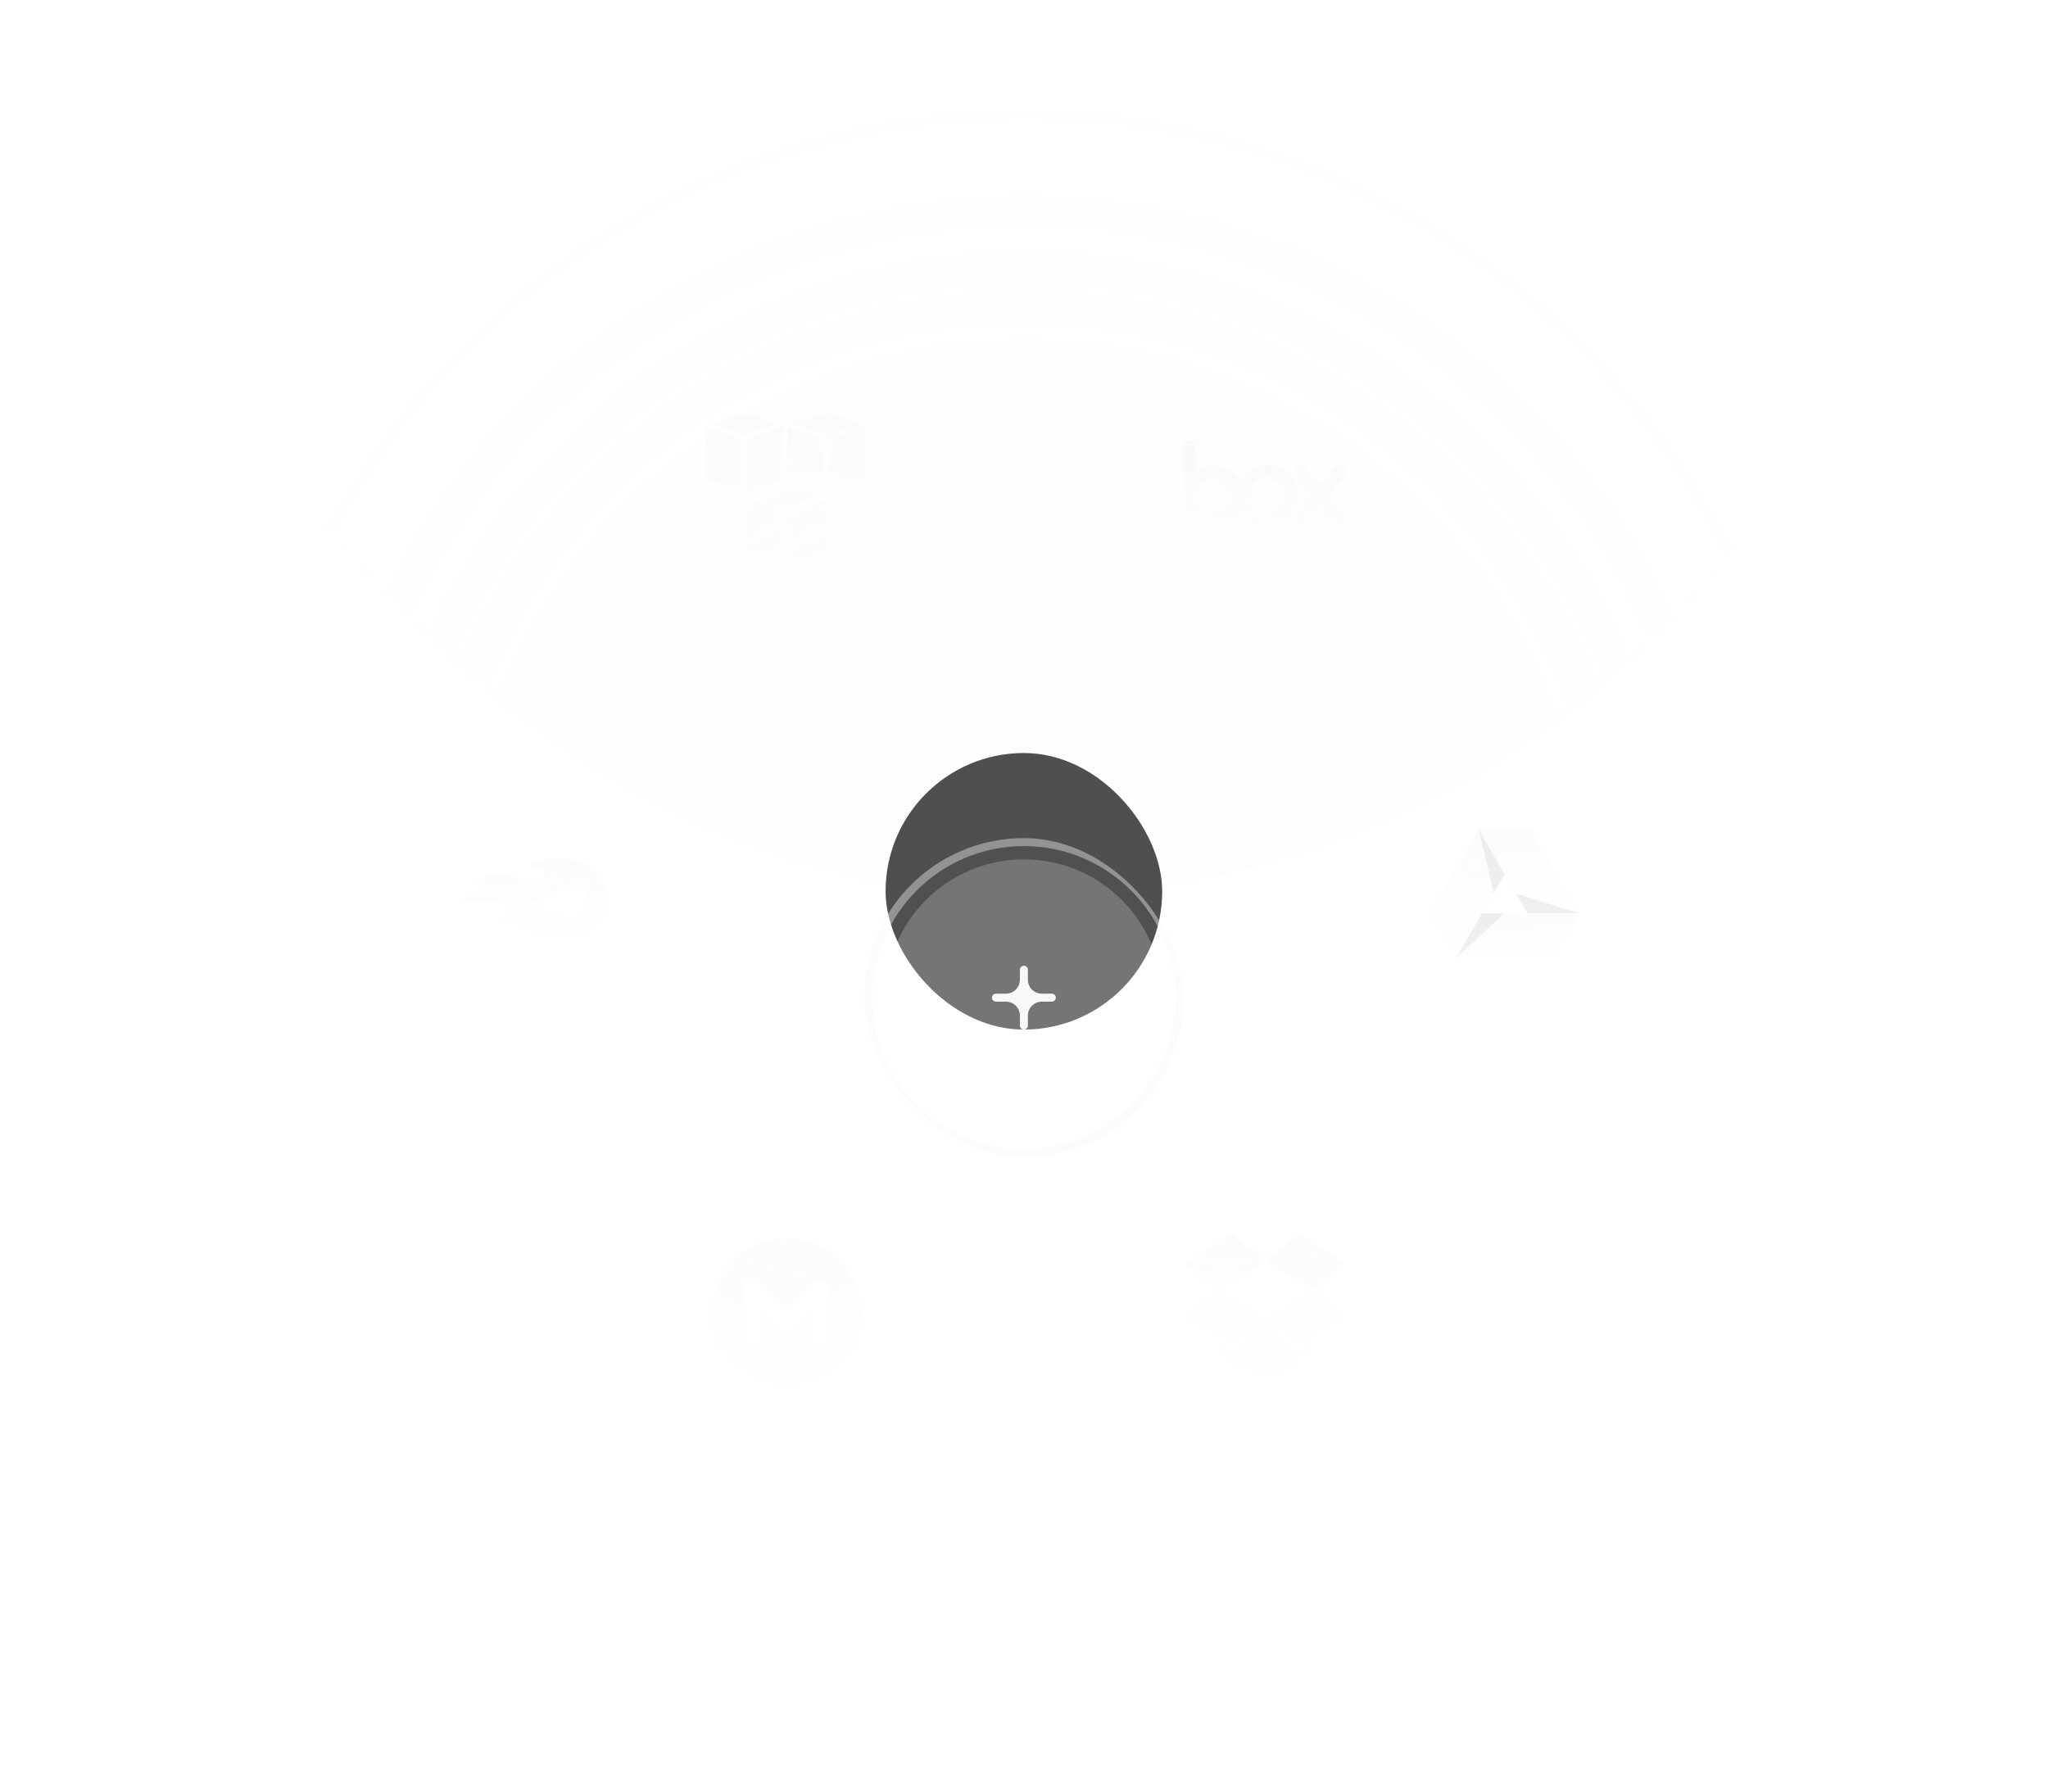 <svg width="385" height="337" viewBox="0 0 385 337" fill="none" xmlns="http://www.w3.org/2000/svg">
<mask id="mask0_356_8933" style="mask-type:alpha" maskUnits="userSpaceOnUse" x="22" y="0" width="341" height="337">
<rect x="22.479" y="0.591" width="340" height="336" fill="url(#paint0_radial_356_8933)"/>
</mask>
<g mask="url(#mask0_356_8933)">
<g opacity="0.5">
<rect x="22.479" y="-171.409" width="340" height="340" rx="170" fill="url(#paint1_radial_356_8933)"/>
<rect x="22.979" y="-170.909" width="339" height="339" rx="169.5" stroke="white" stroke-opacity="0.2"/>
</g>
<g opacity="0.5">
<rect x="22.479" y="168.591" width="340" height="340" rx="170" fill="url(#paint2_radial_356_8933)"/>
<rect x="22.979" y="169.091" width="339" height="339" rx="169.5" stroke="white" stroke-opacity="0.2"/>
</g>
</g>
<g clip-path="url(#clip0_356_8933)">
<g filter="url(#filter0_b_356_8933)">
<g clip-path="url(#clip1_356_8933)">
<rect x="207.479" y="216.591" width="60" height="60" rx="30" fill="#F8F8F8" fill-opacity="0.01"/>
<rect x="207.979" y="217.091" width="59" height="59" rx="29.5" stroke="white" stroke-opacity="0.05"/>
</g>
</g>
<g filter="url(#filter1_b_356_8933)">
<g clip-path="url(#clip2_356_8933)">
<rect x="252.479" y="138.591" width="60" height="60" rx="30" fill="#F8F8F8" fill-opacity="0.01"/>
<rect x="252.979" y="139.091" width="59" height="59" rx="29.5" stroke="white" stroke-opacity="0.05"/>
</g>
</g>
<g filter="url(#filter2_b_356_8933)">
<g clip-path="url(#clip3_356_8933)">
<rect x="207.479" y="60.591" width="60" height="60" rx="30" fill="#F8F8F8" fill-opacity="0.01"/>
<rect x="207.979" y="61.091" width="59" height="59" rx="29.5" stroke="white" stroke-opacity="0.05"/>
<g clip-path="url(#clip4_356_8933)">
<path d="M238.306 96.66C236.411 96.67 234.865 95.146 234.856 93.252C234.841 91.357 236.367 89.814 238.263 89.803C240.158 89.788 241.702 91.314 241.715 93.208C241.729 95.102 240.203 96.649 238.307 96.66M228.205 96.725C226.31 96.738 224.764 95.212 224.753 93.319C224.74 91.424 226.266 89.878 228.162 89.867C229.071 89.862 229.945 90.217 230.592 90.856C231.239 91.494 231.607 92.363 231.614 93.272C231.619 94.182 231.263 95.057 230.624 95.704C229.985 96.352 229.115 96.719 228.205 96.725ZM238.249 87.513C236.058 87.528 234.166 88.772 233.217 90.583C232.244 88.782 230.337 87.562 228.148 87.578C226.911 87.583 225.709 87.992 224.724 88.742L224.693 83.927C224.685 83.627 224.56 83.343 224.344 83.135C224.129 82.927 223.841 82.811 223.541 82.813C223.242 82.815 222.956 82.934 222.743 83.145C222.531 83.356 222.411 83.642 222.407 83.941L222.462 93.422H222.465C222.499 94.922 223.122 96.348 224.197 97.393C225.273 98.438 226.717 99.019 228.217 99.009C230.405 98.995 232.297 97.751 233.25 95.938C234.22 97.739 236.131 98.958 238.32 98.945C241.477 98.925 244.02 96.348 244.001 93.19C243.982 90.032 241.4 87.487 238.246 87.507M253.098 97.051L249.888 93.156L253.047 89.22C253.434 88.715 253.319 88.01 252.776 87.639C252.228 87.269 251.463 87.369 251.05 87.86V87.858L248.32 91.256L245.549 87.897C245.129 87.41 244.36 87.319 243.821 87.697C243.28 88.075 243.171 88.779 243.57 89.283L246.777 93.176L243.618 97.11C243.226 97.618 243.345 98.32 243.892 98.691C244.435 99.063 245.203 98.963 245.616 98.471L248.343 95.075L251.118 98.436C251.537 98.924 252.305 99.013 252.848 98.635C253.388 98.254 253.495 97.553 253.099 97.05" fill="url(#paint3_linear_356_8933)"/>
</g>
</g>
</g>
<g filter="url(#filter3_b_356_8933)">
<g clip-path="url(#clip5_356_8933)">
<rect x="117.479" y="60.591" width="60" height="60" rx="30" fill="#F8F8F8" fill-opacity="0.01"/>
<rect x="117.979" y="61.091" width="59" height="59" rx="29.5" stroke="white" stroke-opacity="0.05"/>
</g>
</g>
<g filter="url(#filter4_b_356_8933)">
<g clip-path="url(#clip6_356_8933)">
<rect x="72.478" y="138.591" width="60" height="60" rx="30" fill="#F8F8F8" fill-opacity="0.01"/>
<rect x="72.978" y="139.091" width="59" height="59" rx="29.5" stroke="white" stroke-opacity="0.05"/>
</g>
</g>
<g filter="url(#filter5_b_356_8933)">
<g clip-path="url(#clip7_356_8933)">
<rect x="117.479" y="216.591" width="60" height="60" rx="30" fill="#F8F8F8" fill-opacity="0.01"/>
<rect x="117.979" y="217.091" width="59" height="59" rx="29.5" stroke="white" stroke-opacity="0.05"/>
</g>
</g>
<g opacity="0.6">
<g clip-path="url(#clip8_356_8933)">
<g clip-path="url(#clip9_356_8933)">
<path d="M231.728 231.909L222.873 237.691L228.996 242.594L237.925 237.081L231.728 231.909ZM222.873 247.498L231.728 253.28L237.925 248.108L228.996 242.594L222.873 247.498ZM237.925 248.108L244.122 253.28L252.977 247.498L246.854 242.594L237.925 248.108Z" fill="url(#paint4_linear_356_8933)"/>
<path d="M252.977 237.691L244.122 231.909L237.925 237.081L246.854 242.594L252.977 237.691ZM237.944 249.22L231.729 254.377L229.069 252.641V254.588L237.944 259.909L246.818 254.588V252.641L244.158 254.377L237.944 249.22Z" fill="url(#paint5_linear_356_8933)"/>
</g>
</g>
</g>
<g opacity="0.6">
<g clip-path="url(#clip10_356_8933)">
<g clip-path="url(#clip11_356_8933)">
<path d="M93.665 164.572C94.884 164.591 96.1 164.721 97.295 164.961C98.422 165.175 99.569 165.567 100.727 165.563C101.613 165.563 102.328 164.942 102.32 164.191C102.312 163.441 101.601 162.804 100.7 162.808C100.185 162.816 99.674 162.902 99.184 163.06C99.312 162.971 99.44 162.878 99.573 162.796C101.338 161.735 103.385 161.237 105.441 161.366C107.618 161.467 109.895 162.143 111.582 163.589C112.554 164.437 113.299 165.515 113.749 166.725C114.198 167.934 114.338 169.237 114.155 170.515C113.936 171.815 113.385 173.037 112.557 174.063C111.729 175.089 110.65 175.884 109.425 176.372C107.618 177.015 105.657 177.085 103.809 176.574C101.399 175.96 99.285 174.63 97.015 173.643C95.691 173.137 94.312 172.788 92.907 172.602H92.927C93.472 172.637 94.017 172.544 94.52 172.33C95.196 172.007 95.192 171.23 94.843 170.659C94.427 169.986 93.587 169.71 92.861 169.493C91.592 169.162 90.269 169.098 88.974 169.306C88.022 169.41 87.111 169.747 86.32 170.285C86.018 170.506 85.777 170.801 85.62 171.14C86.817 167.825 89.196 168.198 90.672 167.293C90.837 167.188 90.959 167.028 91.019 166.843C91.078 166.657 91.071 166.457 90.999 166.276C90.927 166.094 90.794 165.944 90.623 165.85C90.452 165.756 90.254 165.725 90.062 165.762C89.646 165.862 89.258 166.056 88.927 166.329L88.597 166.582C88.597 166.582 89.779 164.572 93.665 164.572Z" fill="url(#paint6_linear_356_8933)"/>
<path d="M107.423 166.418C105.837 166.418 105.184 167.417 103.467 168.361C100.494 169.986 98.725 169.294 98.725 169.38C98.725 169.465 99.93 169.974 102.884 171.408C104.291 172.157 105.85 172.576 107.443 172.633C108.267 172.633 109.058 172.305 109.641 171.722C110.224 171.139 110.552 170.348 110.552 169.523C110.552 168.699 110.224 167.908 109.641 167.325C109.058 166.742 108.267 166.414 107.443 166.414L107.423 166.418Z" fill="white"/>
</g>
</g>
</g>
<g opacity="0.6">
<g clip-path="url(#clip12_356_8933)">
<path fill-rule="evenodd" clip-rule="evenodd" d="M147.176 105.938L140.557 103.563V93.864L147.176 96.118V105.938ZM148.382 105.938L155.002 103.563V93.864L148.382 96.12V105.938ZM141.239 93.135L147.918 91.249L154.13 93.253L147.918 95.362L141.239 93.135ZM139.298 92.393L132.676 90.011V80.297L139.295 82.552L139.298 92.393ZM140.51 92.393L147.13 90.018V80.297L140.509 82.563L140.51 92.393ZM133.367 79.59L140.047 77.695L146.259 79.699L140.047 81.808L133.367 79.59ZM154.753 92.393L148.134 90.018V80.297L154.753 82.552V92.393ZM155.959 92.393L162.578 90.018V80.297L155.959 82.552V92.393ZM148.815 79.59L155.495 77.704L161.707 79.708L155.495 81.817L148.815 79.59Z" fill="url(#paint7_linear_356_8933)"/>
</g>
</g>
<g opacity="0.6">
<g clip-path="url(#clip13_356_8933)">
<path d="M282.479 197.994C299.047 197.994 312.479 184.562 312.479 167.994C312.479 151.425 299.047 137.994 282.479 137.994C265.91 137.994 252.479 151.425 252.479 167.994C252.479 184.562 265.91 197.994 282.479 197.994Z" fill="#F8F8F8" fill-opacity="0.01"/>
<path d="M282.479 197.244C298.633 197.244 311.729 184.148 311.729 167.994C311.729 151.84 298.633 138.744 282.479 138.744C266.324 138.744 253.229 151.84 253.229 167.994C253.229 184.148 266.324 197.244 282.479 197.244Z" stroke="#F8F8F8" stroke-opacity="0.1" stroke-width="1.5"/>
<g clip-path="url(#clip14_356_8933)">
<path d="M277.982 155.942H287.717L296.871 171.725H287.115L277.982 155.942Z" fill="url(#paint8_linear_356_8933)"/>
<path d="M296.871 171.725L291.993 180.158H273.728L278.617 171.725H296.871Z" fill="url(#paint9_linear_356_8933)"/>
<path d="M273.727 180.158L268.871 171.725L277.982 155.942L282.871 164.397L273.727 180.158Z" fill="url(#paint10_linear_356_8933)"/>
<path opacity="0.1" d="M273.728 180.158L282.817 171.725H278.617L273.728 180.158ZM296.871 171.725H287.126L284.982 168.028L296.871 171.725ZM277.982 155.942L280.793 167.973L282.871 164.397L277.982 155.942Z" fill="black"/>
</g>
</g>
</g>
<g opacity="0.6">
<g clip-path="url(#clip15_356_8933)">
<g clip-path="url(#clip16_356_8933)">
<path d="M147.871 260.909C155.603 260.909 161.871 254.641 161.871 246.909C161.871 239.177 155.603 232.909 147.871 232.909C140.139 232.909 133.871 239.177 133.871 246.909C133.871 254.641 140.139 260.909 147.871 260.909Z" fill="url(#paint11_linear_356_8933)"/>
<path d="M139.6 241.239H142.901L147.871 246.288L152.881 241.239H156.066V252.618H152.726V246.025L148.661 250.093H147.082L143.017 246.025V252.618H139.6V241.239Z" fill="white"/>
</g>
</g>
</g>
</g>
<rect x="166.479" y="141.591" width="52" height="52" rx="26" fill="#4F4F4F"/>
<g filter="url(#filter6_d_356_8933)">
<g clip-path="url(#clip17_356_8933)">
<rect x="162.479" y="137.591" width="60" height="60" rx="30" fill="white" fill-opacity="0.01" shape-rendering="crispEdges"/>
<g clip-path="url(#clip18_356_8933)">
<mask id="mask1_356_8933" style="mask-type:luminance" maskUnits="userSpaceOnUse" x="162" y="137" width="61" height="61">
<path d="M222.479 167.591C222.479 151.023 209.047 137.591 192.479 137.591C175.91 137.591 162.479 151.023 162.479 167.591C162.479 184.16 175.91 197.591 192.479 197.591C209.047 197.591 222.479 184.16 222.479 167.591Z" fill="white"/>
</mask>
<g mask="url(#mask1_356_8933)">
<path d="M218.479 167.591C218.479 153.232 206.838 141.591 192.479 141.591C178.119 141.591 166.479 153.232 166.479 167.591C166.479 181.95 178.119 193.591 192.479 193.591C206.838 193.591 218.479 181.95 218.479 167.591Z" fill="#F8F8F8" fill-opacity="0.01"/>
<path d="M218.479 167.591C218.479 153.232 206.838 141.591 192.479 141.591C178.119 141.591 166.479 153.232 166.479 167.591C166.479 181.95 178.119 193.591 192.479 193.591C206.838 193.591 218.479 181.95 218.479 167.591Z" fill="white" fill-opacity="0.2"/>
<path fill-rule="evenodd" clip-rule="evenodd" d="M193.229 162.341C193.229 161.927 192.893 161.591 192.479 161.591C192.064 161.591 191.729 161.927 191.729 162.341V164.216C191.729 165.666 190.553 166.841 189.104 166.841H187.229C186.814 166.841 186.479 167.177 186.479 167.591C186.479 168.005 186.814 168.341 187.229 168.341H189.104C190.553 168.341 191.729 169.516 191.729 170.966V172.841C191.729 173.255 192.064 173.591 192.479 173.591C192.893 173.591 193.229 173.255 193.229 172.841V170.966C193.229 169.516 194.404 168.341 195.854 168.341H197.729C198.143 168.341 198.479 168.005 198.479 167.591C198.479 167.177 198.143 166.841 197.729 166.841H195.854C194.404 166.841 193.229 165.666 193.229 164.216V162.341Z" fill="#F8F8F8"/>
</g>
<path d="M221.729 167.591C221.729 151.437 208.633 138.341 192.479 138.341C176.324 138.341 163.229 151.437 163.229 167.591C163.229 183.745 176.324 196.841 192.479 196.841C208.633 196.841 221.729 183.745 221.729 167.591Z" stroke="#F8F8F8" stroke-opacity="0.4" stroke-width="1.5"/>
</g>
</g>
</g>
<defs>
<filter id="filter0_b_356_8933" x="199.479" y="208.591" width="76" height="76" filterUnits="userSpaceOnUse" color-interpolation-filters="sRGB">
<feFlood flood-opacity="0" result="BackgroundImageFix"/>
<feGaussianBlur in="BackgroundImageFix" stdDeviation="4"/>
<feComposite in2="SourceAlpha" operator="in" result="effect1_backgroundBlur_356_8933"/>
<feBlend mode="normal" in="SourceGraphic" in2="effect1_backgroundBlur_356_8933" result="shape"/>
</filter>
<filter id="filter1_b_356_8933" x="244.479" y="130.591" width="76" height="76" filterUnits="userSpaceOnUse" color-interpolation-filters="sRGB">
<feFlood flood-opacity="0" result="BackgroundImageFix"/>
<feGaussianBlur in="BackgroundImageFix" stdDeviation="4"/>
<feComposite in2="SourceAlpha" operator="in" result="effect1_backgroundBlur_356_8933"/>
<feBlend mode="normal" in="SourceGraphic" in2="effect1_backgroundBlur_356_8933" result="shape"/>
</filter>
<filter id="filter2_b_356_8933" x="199.479" y="52.591" width="76" height="76" filterUnits="userSpaceOnUse" color-interpolation-filters="sRGB">
<feFlood flood-opacity="0" result="BackgroundImageFix"/>
<feGaussianBlur in="BackgroundImageFix" stdDeviation="4"/>
<feComposite in2="SourceAlpha" operator="in" result="effect1_backgroundBlur_356_8933"/>
<feBlend mode="normal" in="SourceGraphic" in2="effect1_backgroundBlur_356_8933" result="shape"/>
</filter>
<filter id="filter3_b_356_8933" x="109.479" y="52.591" width="76" height="76" filterUnits="userSpaceOnUse" color-interpolation-filters="sRGB">
<feFlood flood-opacity="0" result="BackgroundImageFix"/>
<feGaussianBlur in="BackgroundImageFix" stdDeviation="4"/>
<feComposite in2="SourceAlpha" operator="in" result="effect1_backgroundBlur_356_8933"/>
<feBlend mode="normal" in="SourceGraphic" in2="effect1_backgroundBlur_356_8933" result="shape"/>
</filter>
<filter id="filter4_b_356_8933" x="64.478" y="130.591" width="76" height="76" filterUnits="userSpaceOnUse" color-interpolation-filters="sRGB">
<feFlood flood-opacity="0" result="BackgroundImageFix"/>
<feGaussianBlur in="BackgroundImageFix" stdDeviation="4"/>
<feComposite in2="SourceAlpha" operator="in" result="effect1_backgroundBlur_356_8933"/>
<feBlend mode="normal" in="SourceGraphic" in2="effect1_backgroundBlur_356_8933" result="shape"/>
</filter>
<filter id="filter5_b_356_8933" x="109.479" y="208.591" width="76" height="76" filterUnits="userSpaceOnUse" color-interpolation-filters="sRGB">
<feFlood flood-opacity="0" result="BackgroundImageFix"/>
<feGaussianBlur in="BackgroundImageFix" stdDeviation="4"/>
<feComposite in2="SourceAlpha" operator="in" result="effect1_backgroundBlur_356_8933"/>
<feBlend mode="normal" in="SourceGraphic" in2="effect1_backgroundBlur_356_8933" result="shape"/>
</filter>
<filter id="filter6_d_356_8933" x="146.479" y="137.591" width="92" height="96" filterUnits="userSpaceOnUse" color-interpolation-filters="sRGB">
<feFlood flood-opacity="0" result="BackgroundImageFix"/>
<feColorMatrix in="SourceAlpha" type="matrix" values="0 0 0 0 0 0 0 0 0 0 0 0 0 0 0 0 0 0 127 0" result="hardAlpha"/>
<feMorphology radius="8" operator="erode" in="SourceAlpha" result="effect1_dropShadow_356_8933"/>
<feOffset dy="20"/>
<feGaussianBlur stdDeviation="12"/>
<feComposite in2="hardAlpha" operator="out"/>
<feColorMatrix type="matrix" values="0 0 0 0 1 0 0 0 0 1 0 0 0 0 1 0 0 0 0.2 0"/>
<feBlend mode="normal" in2="BackgroundImageFix" result="effect1_dropShadow_356_8933"/>
<feBlend mode="normal" in="SourceGraphic" in2="effect1_dropShadow_356_8933" result="shape"/>
</filter>
<radialGradient id="paint0_radial_356_8933" cx="0" cy="0" r="1" gradientUnits="userSpaceOnUse" gradientTransform="translate(192.479 168.591) scale(170 168)">
<stop/>
<stop offset="1" stop-opacity="0"/>
</radialGradient>
<radialGradient id="paint1_radial_356_8933" cx="0" cy="0" r="1" gradientUnits="userSpaceOnUse" gradientTransform="translate(192.479 168.591) scale(170)">
<stop stop-color="white" stop-opacity="0.25"/>
<stop offset="1" stop-color="#ABABAB" stop-opacity="0"/>
</radialGradient>
<radialGradient id="paint2_radial_356_8933" cx="0" cy="0" r="1" gradientUnits="userSpaceOnUse" gradientTransform="translate(192.479 168.591) scale(170)">
<stop stop-color="white" stop-opacity="0.25"/>
<stop offset="1" stop-color="white" stop-opacity="0"/>
</radialGradient>
<linearGradient id="paint3_linear_356_8933" x1="237.795" y1="82.813" x2="237.838" y2="99.01" gradientUnits="userSpaceOnUse">
<stop stop-color="#F8F8F8" stop-opacity="0.81"/>
<stop offset="1" stop-color="#F8F8F8" stop-opacity="0.09"/>
</linearGradient>
<linearGradient id="paint4_linear_356_8933" x1="237.85" y1="231.909" x2="237.926" y2="253.28" gradientUnits="userSpaceOnUse">
<stop stop-color="#F8F8F8" stop-opacity="0.81"/>
<stop offset="1" stop-color="#F8F8F8" stop-opacity="0.09"/>
</linearGradient>
<linearGradient id="paint5_linear_356_8933" x1="240.964" y1="231.909" x2="241.127" y2="259.909" gradientUnits="userSpaceOnUse">
<stop stop-color="#F8F8F8" stop-opacity="0.81"/>
<stop offset="1" stop-color="#F8F8F8" stop-opacity="0.09"/>
</linearGradient>
<linearGradient id="paint6_linear_356_8933" x1="99.855" y1="161.346" x2="99.897" y2="176.912" gradientUnits="userSpaceOnUse">
<stop stop-color="#F8F8F8" stop-opacity="0.81"/>
<stop offset="1" stop-color="#F8F8F8" stop-opacity="0.09"/>
</linearGradient>
<linearGradient id="paint7_linear_356_8933" x1="147.553" y1="77.695" x2="147.685" y2="105.938" gradientUnits="userSpaceOnUse">
<stop stop-color="#F8F8F8" stop-opacity="0.81"/>
<stop offset="1" stop-color="#F8F8F8" stop-opacity="0.09"/>
</linearGradient>
<linearGradient id="paint8_linear_356_8933" x1="287.38" y1="155.942" x2="287.446" y2="171.725" gradientUnits="userSpaceOnUse">
<stop stop-color="#F8F8F8" stop-opacity="0.81"/>
<stop offset="1" stop-color="#F8F8F8" stop-opacity="0.09"/>
</linearGradient>
<linearGradient id="paint9_linear_356_8933" x1="285.242" y1="171.725" x2="285.257" y2="180.158" gradientUnits="userSpaceOnUse">
<stop stop-color="#F8F8F8" stop-opacity="0.81"/>
<stop offset="1" stop-color="#F8F8F8" stop-opacity="0.09"/>
</linearGradient>
<linearGradient id="paint10_linear_356_8933" x1="275.836" y1="155.942" x2="276.045" y2="180.156" gradientUnits="userSpaceOnUse">
<stop stop-color="#F8F8F8" stop-opacity="0.81"/>
<stop offset="1" stop-color="#F8F8F8" stop-opacity="0.09"/>
</linearGradient>
<linearGradient id="paint11_linear_356_8933" x1="147.801" y1="232.909" x2="147.941" y2="260.909" gradientUnits="userSpaceOnUse">
<stop stop-color="#F8F8F8" stop-opacity="0.81"/>
<stop offset="1" stop-color="#F8F8F8" stop-opacity="0.09"/>
</linearGradient>
<clipPath id="clip0_356_8933">
<rect width="240" height="238" fill="white" transform="translate(72.478 49.591)"/>
</clipPath>
<clipPath id="clip1_356_8933">
<rect x="207.479" y="216.591" width="60" height="60" rx="30" fill="white"/>
</clipPath>
<clipPath id="clip2_356_8933">
<rect x="252.479" y="138.591" width="60" height="60" rx="30" fill="white"/>
</clipPath>
<clipPath id="clip3_356_8933">
<rect x="207.479" y="60.591" width="60" height="60" rx="30" fill="white"/>
</clipPath>
<clipPath id="clip4_356_8933">
<rect width="30.933" height="30.933" fill="white" transform="translate(222.405 75.443)"/>
</clipPath>
<clipPath id="clip5_356_8933">
<rect x="117.479" y="60.591" width="60" height="60" rx="30" fill="white"/>
</clipPath>
<clipPath id="clip6_356_8933">
<rect x="72.478" y="138.591" width="60" height="60" rx="30" fill="white"/>
</clipPath>
<clipPath id="clip7_356_8933">
<rect x="117.479" y="216.591" width="60" height="60" rx="30" fill="white"/>
</clipPath>
<clipPath id="clip8_356_8933">
<rect width="82" height="83" fill="white" transform="translate(196.479 204.091)"/>
</clipPath>
<clipPath id="clip9_356_8933">
<rect width="30.108" height="28" fill="white" transform="translate(222.871 231.909)"/>
</clipPath>
<clipPath id="clip10_356_8933">
<rect width="60" height="61" fill="white" transform="translate(72.478 137.071)"/>
</clipPath>
<clipPath id="clip11_356_8933">
<rect width="32" height="18.189" fill="white" transform="translate(82.871 159.909)"/>
</clipPath>
<clipPath id="clip12_356_8933">
<rect width="82" height="82" fill="white" transform="translate(106.479 49.591)"/>
</clipPath>
<clipPath id="clip13_356_8933">
<rect width="60" height="61" fill="white" transform="translate(252.479 137.071)"/>
</clipPath>
<clipPath id="clip14_356_8933">
<rect width="28" height="24.282" fill="white" transform="translate(268.871 155.909)"/>
</clipPath>
<clipPath id="clip15_356_8933">
<rect width="82" height="83" fill="white" transform="translate(106.479 204.091)"/>
</clipPath>
<clipPath id="clip16_356_8933">
<rect width="28" height="28" fill="white" transform="translate(133.871 232.909)"/>
</clipPath>
<clipPath id="clip17_356_8933">
<rect x="162.479" y="137.591" width="60" height="60" rx="30" fill="white"/>
</clipPath>
<clipPath id="clip18_356_8933">
<rect width="60" height="60" fill="white" transform="translate(162.479 137.591)"/>
</clipPath>
</defs>
</svg>
